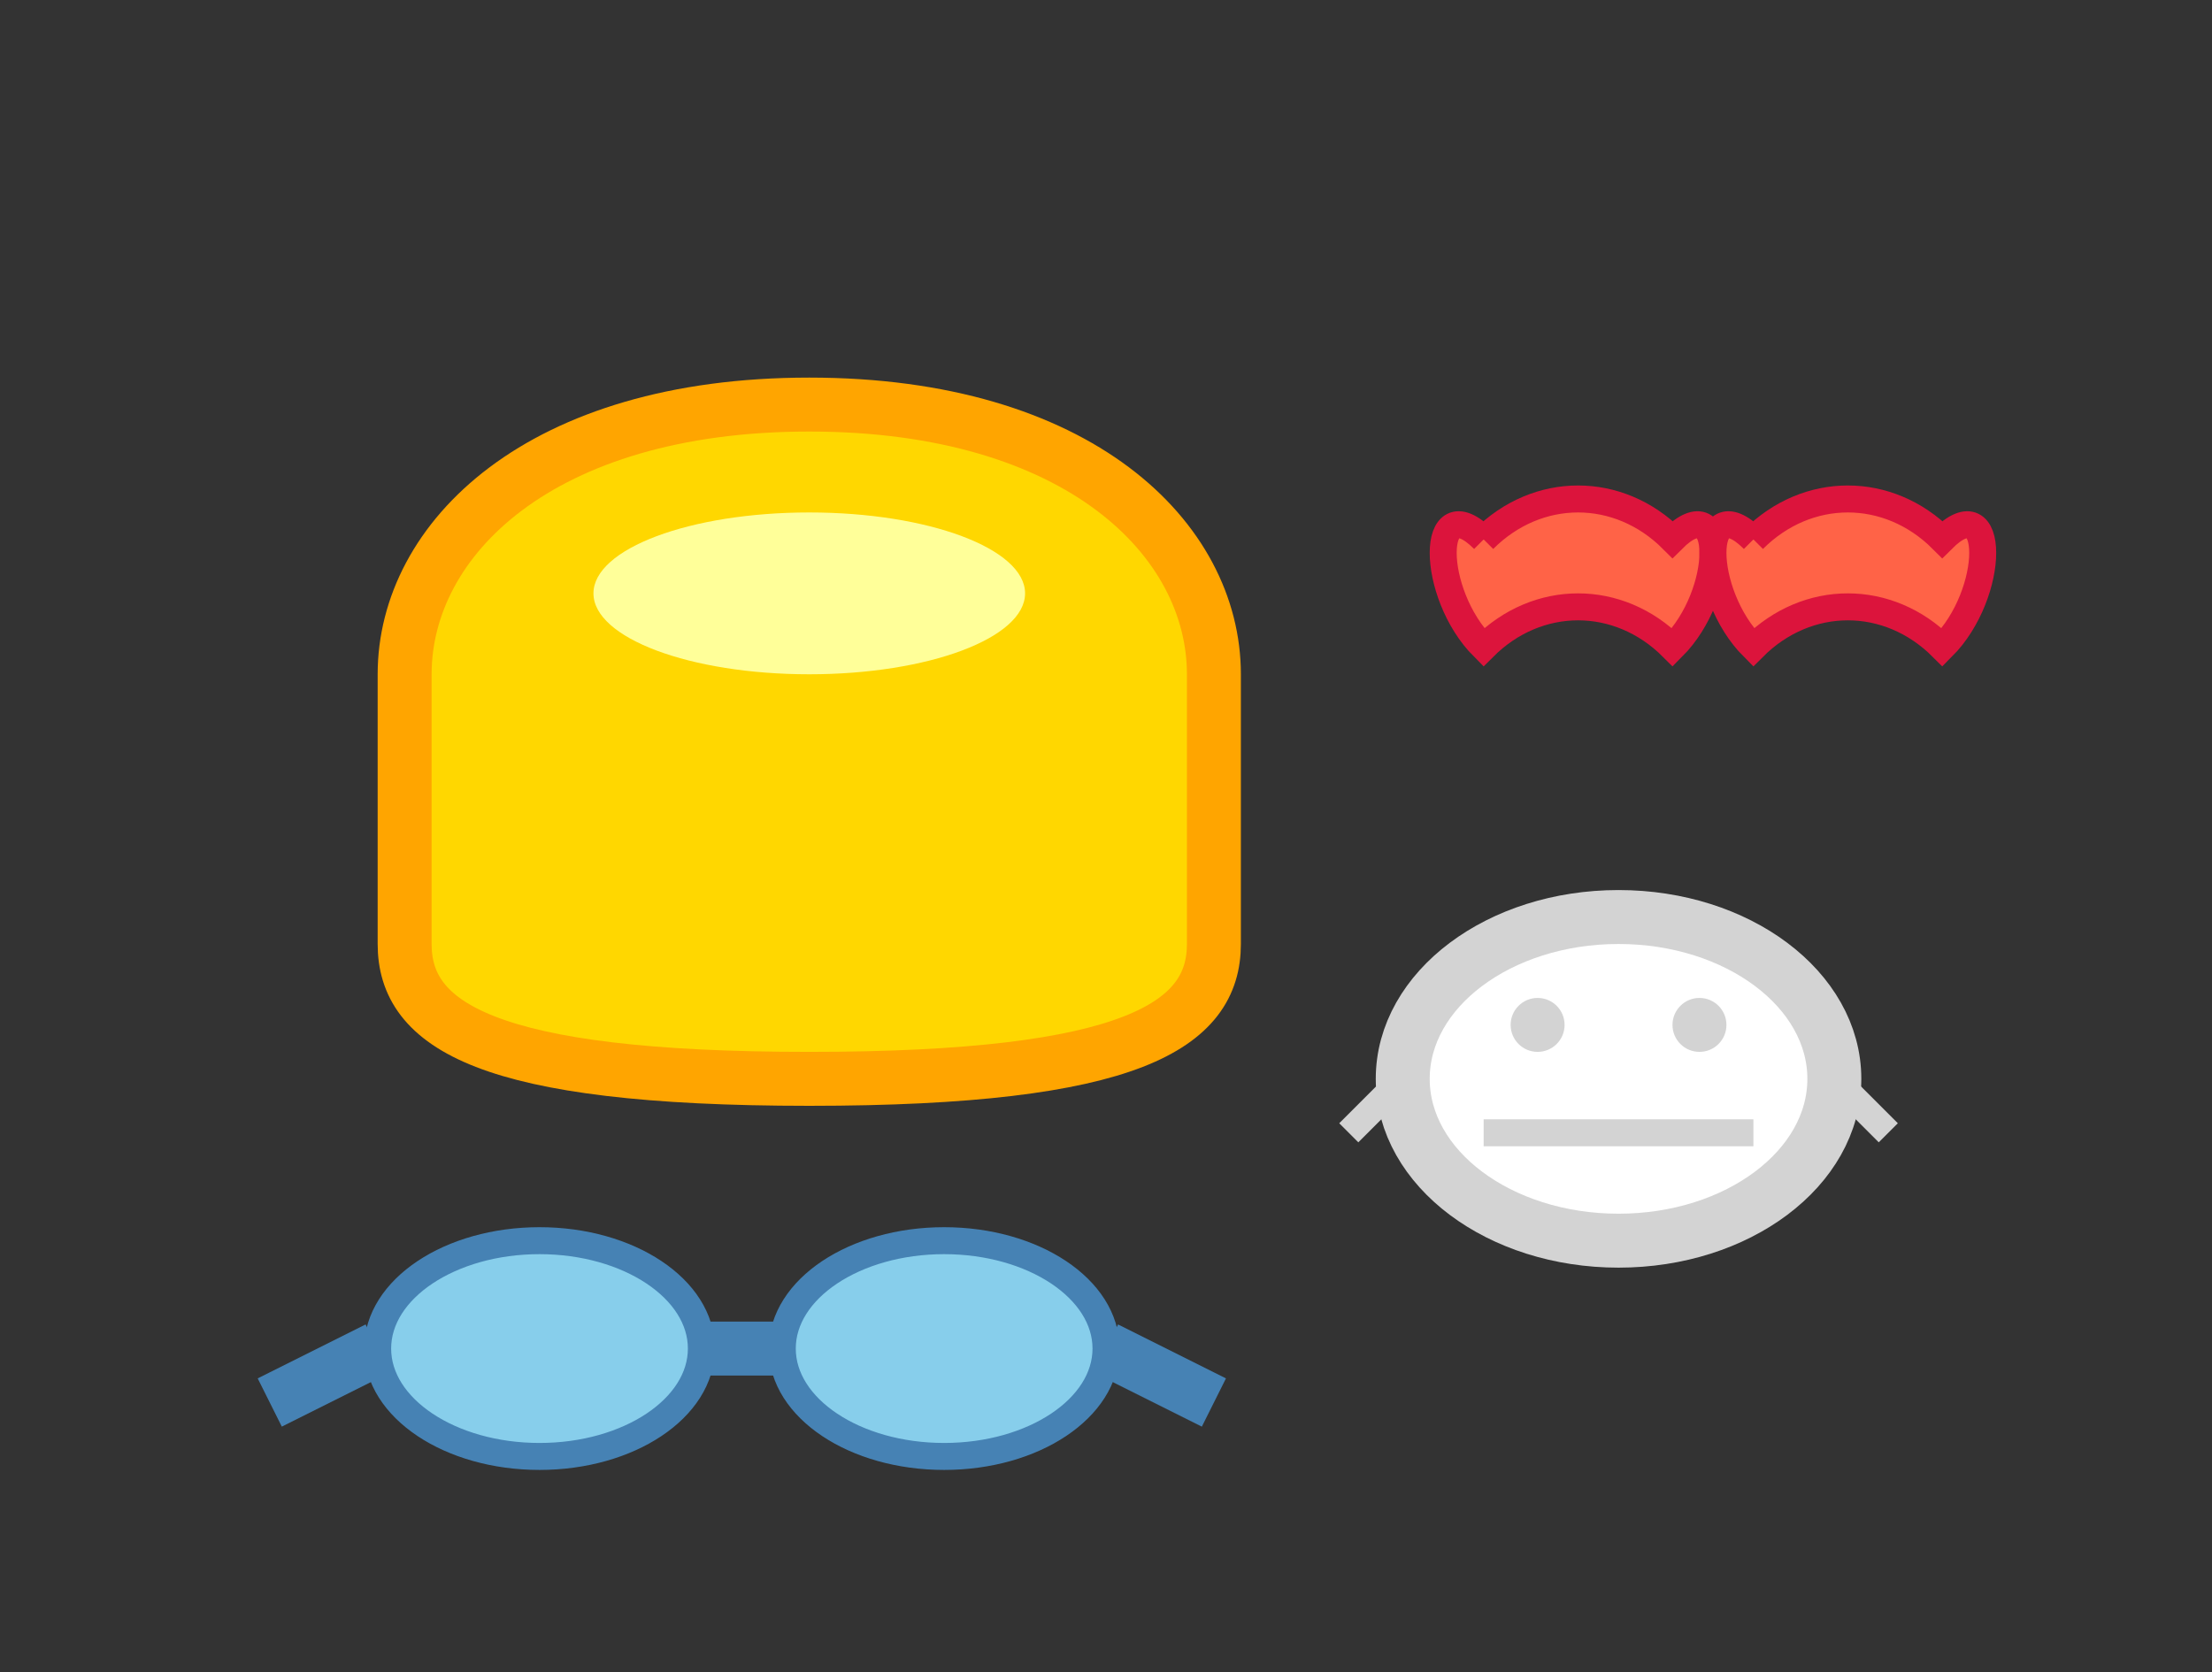 <svg width="82" height="62" viewBox="0 0 82 62" fill="none" xmlns="http://www.w3.org/2000/svg">
  <rect x="0" y="0" width="82" height="62" fill="#333333" stroke="none"/>
  <!-- Casco de seguridad -->
  <path d="M15 25 C15 20, 20 15, 30 15 C40 15, 45 20, 45 25 L45 35 C45 38, 42 40, 30 40 C18 40, 15 38, 15 35 Z" fill="#FFD700" stroke="#FFA500" stroke-width="2"/>
  <ellipse cx="30" cy="22" rx="8" ry="3" fill="#FFFF99"/>
  
  <!-- Gafas de seguridad -->
  <ellipse cx="20" cy="50" rx="6" ry="4" fill="#87CEEB" stroke="#4682B4" stroke-width="1"/>
  <ellipse cx="35" cy="50" rx="6" ry="4" fill="#87CEEB" stroke="#4682B4" stroke-width="1"/>
  <path d="M26 50 L29 50" stroke="#4682B4" stroke-width="2"/>
  <path d="M14 50 L10 52" stroke="#4682B4" stroke-width="2"/>
  <path d="M41 50 L45 52" stroke="#4682B4" stroke-width="2"/>
  
  <!-- Guantes de protección -->
  <path d="M55 20 C53 18, 53 22, 55 24 C57 22, 60 22, 62 24 C64 22, 64 18, 62 20 C60 18, 57 18, 55 20" fill="#FF6347" stroke="#DC143C"/>
  <path d="M65 20 C63 18, 63 22, 65 24 C67 22, 70 22, 72 24 C74 22, 74 18, 72 20 C70 18, 67 18, 65 20" fill="#FF6347" stroke="#DC143C"/>
  
  <!-- Mascarilla -->
  <ellipse cx="60" cy="40" rx="8" ry="6" fill="white" stroke="#D3D3D3" stroke-width="2"/>
  <circle cx="57" cy="38" r="1" fill="#D3D3D3"/>
  <circle cx="63" cy="38" r="1" fill="#D3D3D3"/>
  <path d="M55 42 L65 42" stroke="#D3D3D3" stroke-width="1"/>
  <path d="M52 40 L50 42" stroke="#D3D3D3" stroke-width="1"/>
  <path d="M68 40 L70 42" stroke="#D3D3D3" stroke-width="1"/>
</svg>
